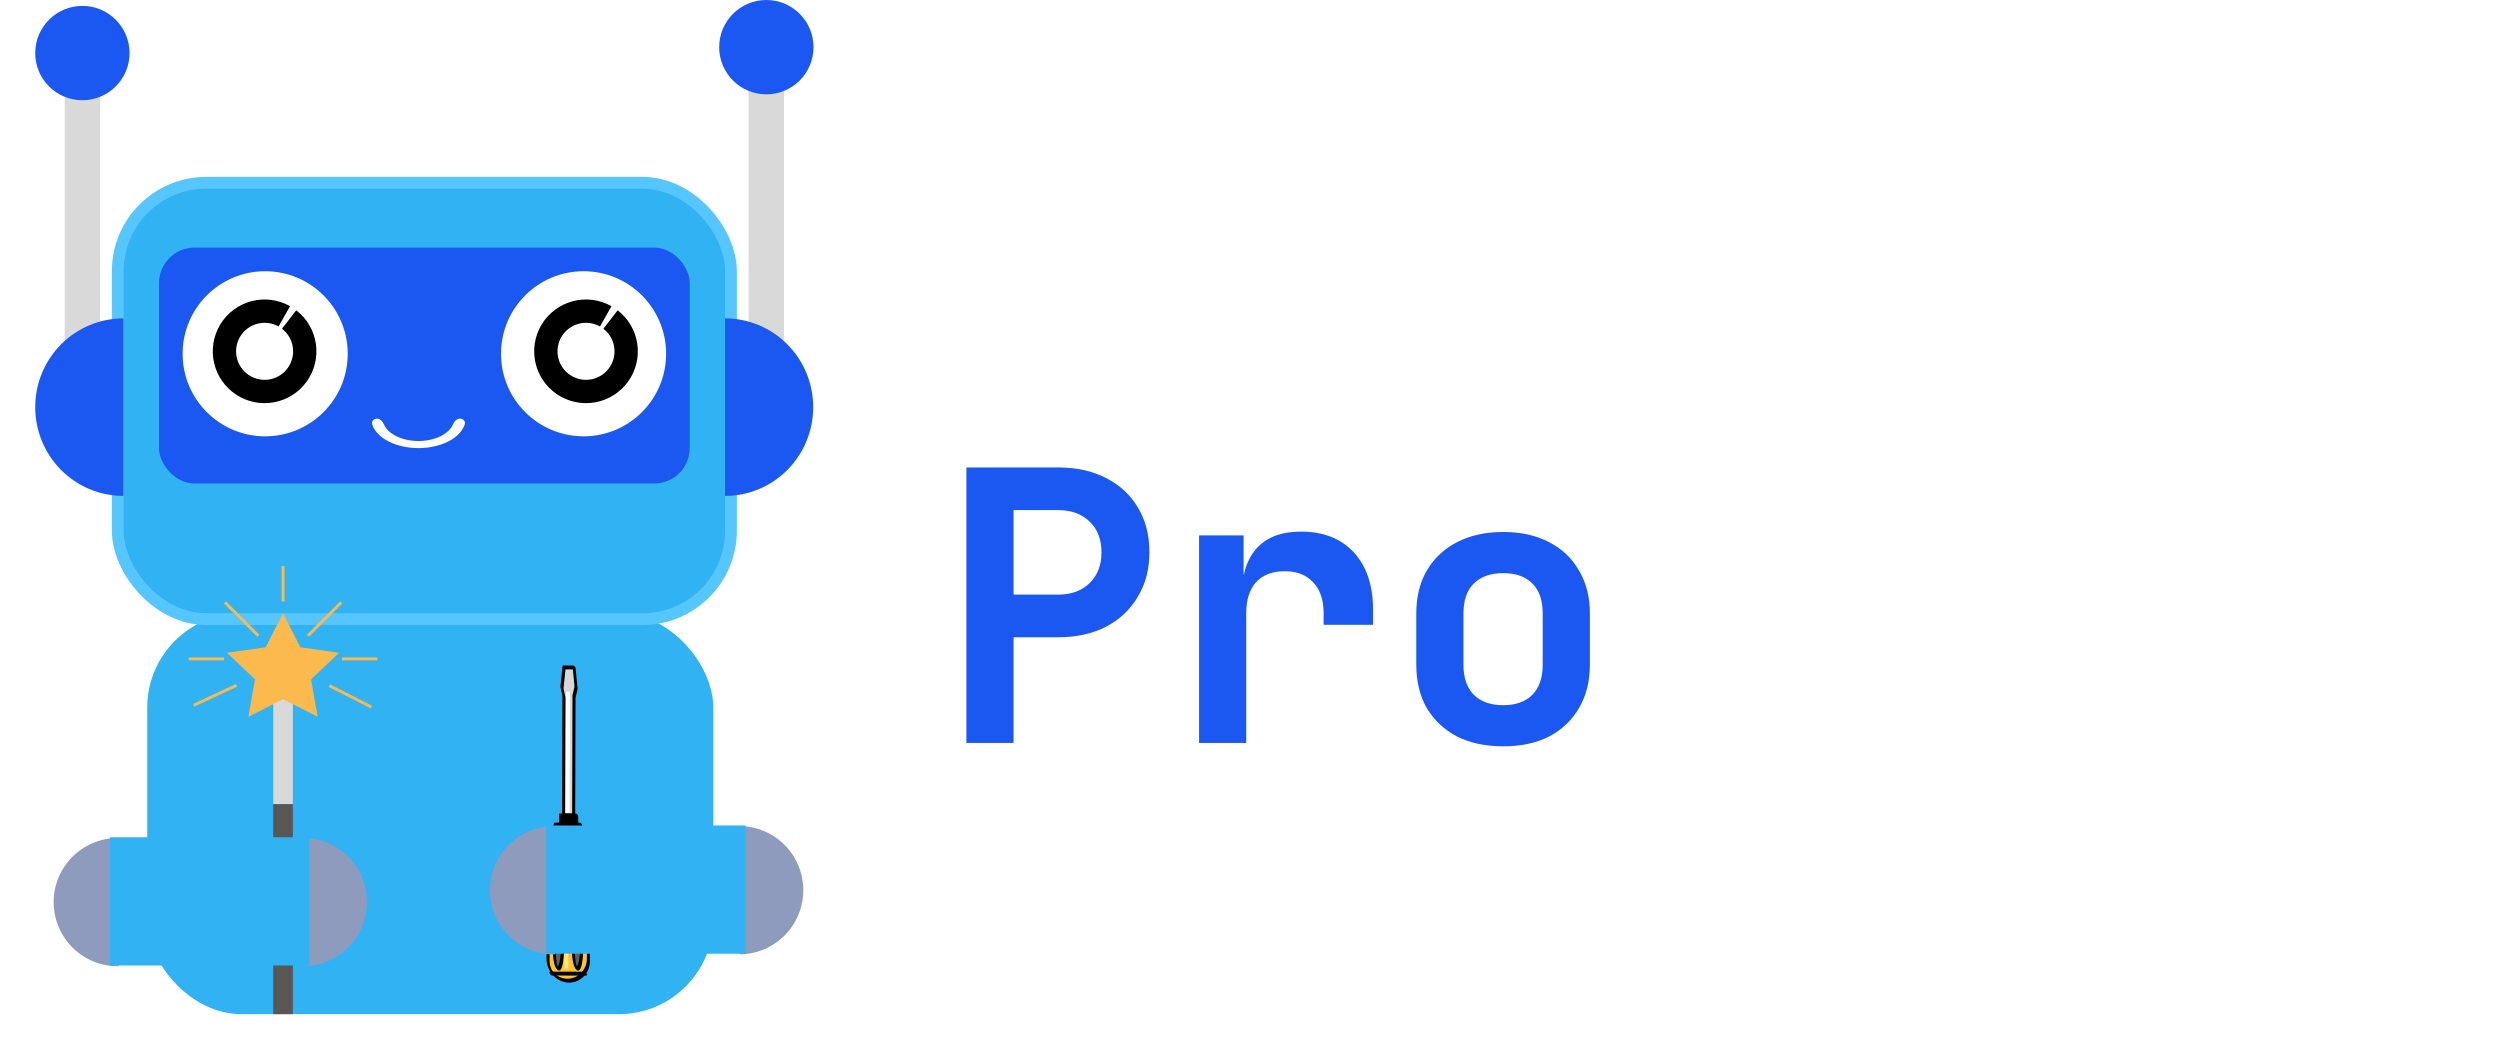 <svg width="212" height="90" viewBox="0 0 212 90" fill="none" xmlns="http://www.w3.org/2000/svg">
<rect x="12.486" y="52" width="48" height="34" rx="8" fill="#31B2F3"/>
<rect x="5.486" y="7" width="3" height="24" rx="1.5" fill="#D9D9D9"/>
<rect x="63.486" y="6" width="3" height="24" rx="1.5" fill="#D9D9D9"/>
<rect x="9.986" y="15.5" width="52" height="37" rx="7.5" fill="#31B2F3" stroke="#55C6FF"/>
<rect x="13.486" y="21" width="45" height="20" rx="3" fill="#1B57F1"/>
<circle cx="22.486" cy="30" r="7" fill="white"/>
<path d="M24.596 25.964C23.605 25.405 22.435 25.252 21.333 25.538C20.231 25.824 19.283 26.527 18.689 27.498C18.095 28.469 17.901 29.633 18.147 30.744C18.393 31.855 19.062 32.828 20.011 33.456C20.96 34.085 22.116 34.321 23.235 34.114C24.355 33.908 25.351 33.275 26.013 32.349C26.675 31.423 26.952 30.276 26.785 29.15C26.619 28.023 26.022 27.006 25.12 26.311L23.914 27.877C24.41 28.259 24.738 28.819 24.83 29.439C24.921 30.058 24.769 30.689 24.405 31.199C24.04 31.708 23.492 32.056 22.877 32.17C22.261 32.284 21.625 32.154 21.102 31.808C20.58 31.462 20.213 30.927 20.077 30.316C19.941 29.704 20.048 29.064 20.375 28.53C20.702 27.996 21.224 27.609 21.83 27.452C22.436 27.294 23.08 27.378 23.625 27.686L24.596 25.964Z" fill="black"/>
<circle cx="49.486" cy="30" r="7" fill="white"/>
<path d="M51.852 25.964C50.861 25.405 49.691 25.252 48.589 25.538C47.487 25.824 46.539 26.527 45.945 27.498C45.35 28.469 45.156 29.633 45.403 30.744C45.649 31.855 46.317 32.828 47.266 33.456C48.215 34.085 49.371 34.321 50.491 34.114C51.611 33.908 52.606 33.275 53.268 32.349C53.931 31.423 54.208 30.276 54.041 29.15C53.875 28.023 53.278 27.006 52.376 26.311L51.169 27.877C51.666 28.259 51.994 28.819 52.086 29.439C52.177 30.058 52.025 30.689 51.66 31.199C51.296 31.708 50.748 32.056 50.132 32.17C49.516 32.284 48.88 32.154 48.358 31.808C47.836 31.462 47.468 30.927 47.333 30.316C47.197 29.704 47.304 29.064 47.631 28.53C47.958 27.996 48.479 27.609 49.086 27.452C49.692 27.294 50.336 27.378 50.881 27.686L51.852 25.964Z" fill="black"/>
<path d="M39.003 35.5C39.27 35.5 39.492 35.721 39.413 35.975C39.262 36.462 38.882 36.913 38.314 37.268C37.564 37.737 36.547 38 35.486 38C34.425 38 33.407 37.737 32.657 37.268C32.089 36.913 31.709 36.462 31.559 35.975C31.48 35.721 31.702 35.5 31.968 35.5C32.235 35.5 32.445 35.724 32.546 35.97C32.68 36.297 32.952 36.599 33.34 36.841C33.909 37.197 34.681 37.397 35.486 37.397C36.29 37.397 37.062 37.197 37.631 36.841C38.019 36.599 38.291 36.297 38.425 35.97C38.526 35.724 38.736 35.5 39.003 35.5Z" fill="white"/>
<path d="M61.486 42.053C63.468 42.053 65.369 41.26 66.77 39.849C68.172 38.437 68.959 36.523 68.959 34.527C68.959 32.531 68.172 30.616 66.77 29.204C65.369 27.793 63.468 27 61.486 27L61.486 34.527V42.053Z" fill="#1B57F1"/>
<path d="M10.459 27C8.477 27 6.576 27.793 5.175 29.204C3.773 30.616 2.986 32.531 2.986 34.527C2.986 36.523 3.773 38.437 5.175 39.849C6.576 41.26 8.477 42.053 10.459 42.053L10.459 34.527V27Z" fill="#1B57F1"/>
<path d="M10.986 4.5C10.986 6.709 9.195 8.5 6.986 8.5C4.776 8.5 2.986 6.709 2.986 4.5C2.986 2.291 4.776 0.5 6.986 0.5C9.195 0.5 10.986 2.291 10.986 4.5Z" fill="#1B57F1"/>
<path d="M68.986 4C68.986 6.209 67.195 8 64.986 8C62.776 8 60.986 6.209 60.986 4C60.986 1.791 62.776 0 64.986 0C67.195 0 68.986 1.791 68.986 4Z" fill="#1B57F1"/>
<path d="M81.95 63V39.64H89.726C91.283 39.64 92.638 39.939 93.79 40.536C94.963 41.133 95.87 41.976 96.51 43.064C97.15 44.131 97.47 45.389 97.47 46.84C97.47 48.269 97.139 49.528 96.478 50.616C95.838 51.704 94.942 52.547 93.79 53.144C92.638 53.741 91.283 54.04 89.726 54.04H85.95V63H81.95ZM85.95 50.424H89.726C90.835 50.424 91.72 50.104 92.382 49.464C93.064 48.803 93.406 47.928 93.406 46.84C93.406 45.731 93.064 44.856 92.382 44.216C91.72 43.576 90.835 43.256 89.726 43.256H85.95V50.424ZM101.681 63V45.4H105.457V48.76H106.449L105.265 50.808C105.265 48.909 105.692 47.48 106.545 46.52C107.398 45.56 108.657 45.08 110.321 45.08C112.22 45.08 113.713 45.667 114.801 46.84C115.889 48.013 116.433 49.635 116.433 51.704V52.984H112.241V51.992C112.241 50.861 111.942 49.987 111.345 49.368C110.769 48.749 109.969 48.44 108.945 48.44C107.9 48.44 107.089 48.749 106.513 49.368C105.958 49.987 105.681 50.861 105.681 51.992V63H101.681ZM127.461 63.288C125.967 63.288 124.666 63.011 123.557 62.456C122.469 61.88 121.615 61.08 120.997 60.056C120.399 59.011 120.101 57.784 120.101 56.376V52.024C120.101 50.616 120.399 49.4 120.997 48.376C121.615 47.331 122.469 46.531 123.557 45.976C124.666 45.4 125.967 45.112 127.461 45.112C128.975 45.112 130.277 45.4 131.365 45.976C132.453 46.531 133.295 47.331 133.893 48.376C134.511 49.4 134.821 50.605 134.821 51.992V56.376C134.821 57.784 134.511 59.011 133.893 60.056C133.295 61.08 132.453 61.88 131.365 62.456C130.277 63.011 128.975 63.288 127.461 63.288ZM127.461 59.8C128.527 59.8 129.349 59.512 129.925 58.936C130.522 58.339 130.821 57.485 130.821 56.376V52.024C130.821 50.893 130.522 50.04 129.925 49.464C129.349 48.888 128.527 48.6 127.461 48.6C126.415 48.6 125.594 48.888 124.997 49.464C124.399 50.04 124.101 50.893 124.101 52.024V56.376C124.101 57.485 124.399 58.339 124.997 58.936C125.594 59.512 126.415 59.8 127.461 59.8Z" fill="#1B57F1"/>
<path d="M139.512 63V39.64H146.68C148.941 39.64 150.733 40.184 152.056 41.272C153.379 42.339 154.04 43.8 154.04 45.656C154.04 46.701 153.805 47.608 153.336 48.376C152.867 49.144 152.227 49.741 151.416 50.168C150.627 50.595 149.709 50.808 148.664 50.808V50.68C149.795 50.659 150.797 50.872 151.672 51.32C152.568 51.747 153.272 52.387 153.784 53.24C154.317 54.093 154.584 55.128 154.584 56.344C154.584 57.688 154.275 58.861 153.656 59.864C153.037 60.867 152.163 61.645 151.032 62.2C149.923 62.733 148.589 63 147.032 63H139.512ZM143.416 59.672H146.776C147.949 59.672 148.867 59.363 149.528 58.744C150.211 58.104 150.552 57.24 150.552 56.152C150.552 55.064 150.211 54.189 149.528 53.528C148.867 52.845 147.949 52.504 146.776 52.504H143.416V59.672ZM143.416 49.272H146.616C147.683 49.272 148.515 48.995 149.112 48.44C149.731 47.864 150.04 47.085 150.04 46.104C150.04 45.123 149.731 44.355 149.112 43.8C148.515 43.245 147.683 42.968 146.616 42.968H143.416V49.272ZM165.836 63.288C164.342 63.288 163.041 63.011 161.932 62.456C160.844 61.88 159.99 61.08 159.372 60.056C158.774 59.011 158.476 57.784 158.476 56.376V52.024C158.476 50.616 158.774 49.4 159.372 48.376C159.99 47.331 160.844 46.531 161.932 45.976C163.041 45.4 164.342 45.112 165.836 45.112C167.35 45.112 168.652 45.4 169.74 45.976C170.828 46.531 171.67 47.331 172.268 48.376C172.886 49.4 173.196 50.605 173.196 51.992V56.376C173.196 57.784 172.886 59.011 172.268 60.056C171.67 61.08 170.828 61.88 169.74 62.456C168.652 63.011 167.35 63.288 165.836 63.288ZM165.836 59.8C166.902 59.8 167.724 59.512 168.3 58.936C168.897 58.339 169.196 57.485 169.196 56.376V52.024C169.196 50.893 168.897 50.04 168.3 49.464C167.724 48.888 166.902 48.6 165.836 48.6C164.79 48.6 163.969 48.888 163.372 49.464C162.774 50.04 162.476 50.893 162.476 52.024V56.376C162.476 57.485 162.774 58.339 163.372 58.936C163.969 59.512 164.79 59.8 165.836 59.8ZM186.943 63C185.258 63 183.935 62.531 182.975 61.592C182.036 60.653 181.567 59.363 181.567 57.72V49.016H176.799V45.4H181.567V40.44H185.599V45.4H192.351V49.016H185.599V57.72C185.599 58.829 186.143 59.384 187.231 59.384H192.031V63H186.943Z" fill="white"/>
<g filter="url(#filter0_d_160_38)">
<rect x="23.167" y="54.476" width="1.667" height="9.714" fill="#D9D9D9"/>
<rect x="23.167" y="64.191" width="1.667" height="17.809" fill="#5A5656"/>
<path d="M24 48L25.47 50.892L28.755 51.356L26.378 53.608L26.939 56.787L24 55.286L21.061 56.787L21.622 53.608L19.245 51.356L22.53 50.892L24 48Z" fill="#FBB94E"/>
<line x1="26.112" y1="49.912" x2="28.94" y2="47.083" stroke="#FBB94E" stroke-width="0.25"/>
<line x1="29" y1="51.875" x2="32" y2="51.875" stroke="#FBB94E" stroke-width="0.25"/>
<line x1="24.005" y1="47" x2="24.005" y2="44" stroke="#FBB94E" stroke-width="0.25"/>
<line x1="16" y1="51.875" x2="19" y2="51.875" stroke="#FBB94E" stroke-width="0.25"/>
<line x1="21.912" y1="49.917" x2="19.083" y2="47.088" stroke="#FBB94E" stroke-width="0.25"/>
<line x1="31.491" y1="55.958" x2="27.927" y2="54.142" stroke="#FBB94E" stroke-width="0.25"/>
<line x1="20.053" y1="54.113" x2="16.428" y2="55.804" stroke="#FBB94E" stroke-width="0.25"/>
</g>
<g filter="url(#filter1_d_160_38)">
<path d="M25.736 77.927C27.178 77.913 28.555 77.326 29.565 76.297C30.575 75.267 31.134 73.879 31.12 72.437C31.106 70.995 30.519 69.618 29.49 68.608C28.46 67.598 27.072 67.039 25.63 67.053L25.683 72.49L25.736 77.927Z" fill="#8E9BBD"/>
<path d="M9.922 67.063C8.48 67.08 7.104 67.669 6.097 68.7C5.089 69.732 4.532 71.121 4.549 72.563C4.566 74.005 5.154 75.381 6.186 76.389C7.217 77.397 8.607 77.954 10.049 77.937L9.986 72.5L9.922 67.063Z" fill="#8E9BBD"/>
<rect x="9.319" y="67" width="16.916" height="10.874" fill="#31B2F3"/>
</g>
<g clip-path="url(#clip0_160_38)" filter="url(#filter2_d_160_38)">
<path fill-rule="evenodd" clip-rule="evenodd" d="M47.829 52.599L48.684 52.601L48.849 54.314L48.677 55.073L48.648 65.156L47.793 65.153L47.822 55.07L47.653 54.31L47.829 52.599Z" fill="#D7D7D7"/>
<path d="M47.756 52.433L48.611 52.436L48.608 52.436L48.624 52.437L48.64 52.441L48.657 52.449L48.674 52.459L48.692 52.471L48.709 52.486L48.726 52.504L48.742 52.523L48.758 52.543L48.771 52.565L48.783 52.587L48.793 52.61L48.802 52.632L48.808 52.654L48.811 52.675L48.812 52.694L48.812 52.712L48.812 52.679L48.978 54.392L48.971 54.448L48.976 54.433L48.806 55.181L48.777 65.25L48.765 65.297L48.757 65.307L48.746 65.315L48.721 65.321L47.866 65.319L47.867 65.319L47.853 65.318L47.837 65.313L47.82 65.306L47.802 65.296L47.785 65.283L47.767 65.268L47.75 65.251L47.734 65.232L47.719 65.211L47.705 65.189L47.693 65.167L47.683 65.145L47.675 65.122L47.669 65.101L47.665 65.08L47.664 65.06L47.665 65.042L47.669 65.027L47.664 65.059L47.692 54.995L47.529 54.257L47.526 54.191L47.531 54.176L47.525 54.203L47.7 52.492L47.715 52.452L47.724 52.443L47.735 52.437L47.756 52.433L48.611 52.436L48.756 52.766L47.951 52.764L47.784 54.393L47.946 55.124L47.949 55.184L47.951 55.164L47.923 64.989L48.519 64.99L48.547 54.979L48.55 54.954L48.719 54.213L48.579 52.766L47.901 52.764L47.756 52.433Z" fill="black"/>
<path fill-rule="evenodd" clip-rule="evenodd" d="M48.217 66.35C49.155 66.353 49.924 67.145 49.922 68.105L49.895 77.415C49.893 78.375 49.119 79.163 48.181 79.161C47.243 79.158 46.474 78.366 46.476 77.405L46.503 68.096C46.505 67.136 47.28 66.348 48.218 66.35" fill="#FFC425"/>
<path d="M48.148 66.185L48.321 66.195L48.33 66.195L48.498 66.223L48.509 66.224L48.672 66.269L48.683 66.272L48.839 66.332L48.853 66.337L49.002 66.412L49.017 66.421L49.158 66.509L49.175 66.521L49.306 66.623L49.28 66.606L49.326 66.639L49.448 66.753L49.424 66.734L49.469 66.775L49.579 66.9L49.565 66.886L49.582 66.904L49.6 66.926L49.698 67.062L49.702 67.067L49.717 67.088L49.718 67.091L49.803 67.236L49.822 67.272L49.831 67.295L49.82 67.266L49.891 67.419L49.913 67.48L49.903 67.448L49.96 67.608L49.975 67.678L49.968 67.634L50.01 67.802L50.015 67.823L50.04 67.996L50.042 68.014L50.051 68.192L50.051 68.199L50.024 77.509L50.024 77.516L50.015 77.693L50.014 77.705L49.987 77.878L49.985 77.888L49.942 78.054L49.94 78.062L49.881 78.222L49.879 78.229L49.806 78.381L49.803 78.387L49.717 78.531L49.714 78.535L49.615 78.67L49.612 78.674L49.501 78.798L49.497 78.801L49.375 78.914L49.372 78.917L49.24 79.018L49.236 79.02L49.095 79.108L49.091 79.11L48.941 79.184L48.937 79.186L48.78 79.245L48.775 79.246L48.612 79.289L48.606 79.29L48.437 79.317L48.431 79.317L48.257 79.326L48.25 79.326L48.076 79.316L48.068 79.315L47.899 79.288L47.889 79.286L47.726 79.242L47.715 79.238L47.558 79.179L47.545 79.173L47.397 79.099L47.381 79.09L47.24 79.002L47.223 78.989L47.091 78.888L47.117 78.905L47.072 78.871L46.95 78.757L46.974 78.777L46.929 78.736L46.819 78.611L46.832 78.625L46.816 78.607L46.798 78.584L46.7 78.449L46.696 78.444L46.682 78.422L46.68 78.42L46.594 78.275L46.576 78.239L46.567 78.216L46.578 78.245L46.507 78.092L46.485 78.031L46.494 78.063L46.437 77.902L46.423 77.833L46.429 77.877L46.387 77.709L46.383 77.688L46.358 77.515L46.356 77.497L46.347 77.319L46.347 77.311L46.373 68.002L46.374 67.995L46.383 67.817L46.384 67.805L46.411 67.633L46.413 67.623L46.456 67.457L46.458 67.449L46.516 67.288L46.519 67.282L46.592 67.129L46.594 67.124L46.681 66.98L46.684 66.975L46.783 66.841L46.786 66.837L46.897 66.713L46.901 66.71L47.023 66.597L47.026 66.594L47.158 66.493L47.162 66.49L47.303 66.402L47.307 66.401L47.456 66.326L47.461 66.325L47.618 66.266L47.623 66.264L47.786 66.222L47.792 66.22L47.961 66.194L47.967 66.193L48.141 66.185L48.294 66.515L48.122 66.523L47.96 66.548L47.801 66.59L47.65 66.647L47.504 66.719L47.367 66.805L47.238 66.902L47.12 67.013L47.012 67.133L46.916 67.263L46.832 67.403L46.762 67.549L46.706 67.703L46.666 67.862L46.64 68.024L46.632 68.193L46.605 77.496L46.613 77.661L46.636 77.814L46.672 77.958L46.719 78.091L46.777 78.215L46.845 78.329L46.923 78.437L47.012 78.538L47.113 78.632L47.226 78.719L47.35 78.797L47.485 78.864L47.63 78.92L47.782 78.96L47.942 78.986L48.108 78.995L48.275 78.987L48.438 78.962L48.596 78.92L48.749 78.863L48.894 78.792L49.031 78.706L49.16 78.609L49.278 78.499L49.386 78.377L49.482 78.248L49.566 78.108L49.636 77.961L49.691 77.807L49.732 77.649L49.757 77.486L49.766 77.318L49.792 68.015L49.785 67.85L49.762 67.696L49.726 67.552L49.678 67.419L49.62 67.295L49.553 67.181L49.475 67.074L49.386 66.973L49.285 66.879L49.172 66.792L49.047 66.714L48.913 66.646L48.768 66.591L48.615 66.55L48.456 66.525L48.286 66.515L48.148 66.185Z" fill="black"/>
<path fill-rule="evenodd" clip-rule="evenodd" d="M47.541 65.16L48.908 65.164L48.906 65.933L47.538 65.929" fill="black"/>
<path d="M47.464 64.987L48.831 64.991L48.829 64.992L48.844 64.992L48.86 64.997L48.877 65.004L48.895 65.014L48.913 65.026L48.93 65.042L48.947 65.059L48.963 65.078L48.978 65.098L48.992 65.121L49.004 65.142L49.014 65.165L49.023 65.187L49.029 65.21L49.032 65.23L49.033 65.249L49.032 65.267L49.029 65.283L49.033 65.25L49.031 66.019L49.019 66.067L49.011 66.077L49.001 66.084L48.975 66.091L47.607 66.086L47.609 66.086L47.594 66.085L47.578 66.081L47.561 66.074L47.544 66.064L47.526 66.051L47.509 66.036L47.492 66.018L47.476 65.999L47.46 65.979L47.447 65.957L47.435 65.935L47.424 65.912L47.416 65.89L47.41 65.868L47.407 65.848L47.405 65.828L47.407 65.81L47.41 65.795L47.405 65.827L47.408 65.058L47.419 65.011L47.427 65L47.437 64.993L47.464 64.987L48.831 64.991L48.977 65.322L47.665 65.318L47.664 65.757L48.773 65.759L48.774 65.321L47.609 65.317L47.464 64.987Z" fill="black"/>
<path fill-rule="evenodd" clip-rule="evenodd" d="M47.107 65.919L49.244 65.926L49.413 66.695L46.934 66.688L47.107 65.919Z" fill="#AAAAAA"/>
<path d="M47.035 65.754L49.171 65.761L49.169 65.761L49.184 65.762L49.2 65.766L49.217 65.774L49.235 65.783L49.252 65.796L49.27 65.811L49.287 65.828L49.303 65.847L49.318 65.868L49.332 65.89L49.344 65.912L49.354 65.934L49.362 65.957L49.368 65.979L49.372 66L49.373 66.019L49.368 65.98L49.537 66.749L49.539 66.814L49.534 66.829L49.527 66.841L49.518 66.85L49.507 66.856L49.486 66.86L47.007 66.853L47.009 66.853L46.994 66.852L46.978 66.848L46.96 66.84L46.943 66.831L46.925 66.818L46.908 66.803L46.891 66.786L46.875 66.767L46.86 66.746L46.846 66.724L46.834 66.702L46.824 66.68L46.816 66.657L46.81 66.635L46.806 66.614L46.805 66.595L46.806 66.577L46.809 66.561L46.816 66.548L46.807 66.569L46.981 65.801L46.997 65.769L47.007 65.761L47.035 65.754L49.171 65.761L49.317 66.091L47.223 66.085L47.124 66.524L49.264 66.53L49.168 66.091L47.18 66.085L47.035 65.754Z" fill="black"/>
<path fill-rule="evenodd" clip-rule="evenodd" d="M47.37 67.543C47.564 67.544 47.721 68.335 47.719 69.295L47.698 76.384C47.696 77.344 47.534 78.134 47.34 78.133C47.146 78.133 46.989 77.342 46.992 76.382L47.012 69.292C47.015 68.332 47.177 67.543 47.371 67.544" fill="#5F6062"/>
<path d="M47.318 67.381L47.354 67.39L47.343 67.388L47.359 67.391L47.412 67.421L47.447 67.447L47.42 67.43L47.438 67.441L47.456 67.454L47.473 67.47L47.502 67.504L47.536 67.547L47.534 67.545L47.549 67.566L47.563 67.588L47.575 67.609L47.568 67.597L47.601 67.656L47.622 67.704L47.629 67.726L47.616 67.689L47.647 67.764L47.666 67.831L47.655 67.785L47.684 67.873L47.688 67.888L47.715 67.989L47.718 68L47.742 68.113L47.744 68.121L47.767 68.246L47.768 68.252L47.788 68.387L47.789 68.393L47.806 68.537L47.807 68.542L47.821 68.695L47.822 68.701L47.842 69.028L47.842 69.035L47.847 69.385L47.848 69.389L47.828 76.478L47.827 76.481L47.819 76.832L47.819 76.837L47.797 77.165L47.797 77.169L47.782 77.322L47.782 77.325L47.763 77.469L47.763 77.472L47.742 77.607L47.742 77.61L47.718 77.734L47.718 77.738L47.692 77.851L47.691 77.855L47.663 77.956L47.662 77.961L47.633 78.049L47.631 78.054L47.6 78.128L47.597 78.134L47.565 78.193L47.559 78.201L47.526 78.244L47.517 78.253L47.481 78.279L47.464 78.288L47.428 78.297L47.423 78.298L47.392 78.296L47.357 78.287L47.368 78.289L47.352 78.285L47.299 78.257L47.264 78.229L47.29 78.247L47.273 78.236L47.255 78.222L47.238 78.206L47.208 78.173L47.175 78.129L47.176 78.132L47.161 78.111L47.148 78.089L47.136 78.067L47.142 78.079L47.11 78.02L47.089 77.973L47.082 77.951L47.094 77.987L47.063 77.913L47.045 77.846L47.056 77.892L47.027 77.803L47.023 77.789L46.995 77.687L46.993 77.677L46.968 77.563L46.966 77.555L46.944 77.431L46.943 77.424L46.923 77.29L46.922 77.284L46.905 77.14L46.904 77.135L46.89 76.982L46.889 76.977L46.87 76.649L46.87 76.642L46.863 76.291L46.863 76.288L46.883 69.199L46.883 69.196L46.891 68.845L46.891 68.839L46.913 68.511L46.914 68.508L46.929 68.355L46.929 68.352L46.947 68.208L46.948 68.205L46.969 68.07L46.969 68.067L46.992 67.942L46.993 67.939L47.019 67.825L47.019 67.822L47.047 67.721L47.048 67.716L47.078 67.628L47.08 67.623L47.111 67.549L47.114 67.543L47.146 67.484L47.151 67.476L47.185 67.433L47.194 67.424L47.229 67.397L47.247 67.389L47.283 67.38L47.458 67.707L47.432 67.713L47.41 67.73L47.382 67.765L47.354 67.817L47.326 67.885L47.298 67.969L47.271 68.065L47.246 68.175L47.224 68.296L47.203 68.428L47.186 68.57L47.171 68.719L47.149 69.041L47.141 69.388L47.121 76.474L47.127 76.821L47.147 77.142L47.16 77.29L47.178 77.429L47.197 77.558L47.218 77.676L47.241 77.78L47.264 77.868L47.287 77.938L47.307 77.985L47.315 78.002L47.305 77.988L47.28 77.969L47.269 77.966L47.279 77.963L47.301 77.947L47.328 77.912L47.356 77.859L47.385 77.792L47.413 77.708L47.439 77.611L47.464 77.502L47.487 77.381L47.507 77.249L47.525 77.108L47.54 76.958L47.561 76.635L47.57 76.289L47.59 69.202L47.583 68.856L47.564 68.534L47.55 68.387L47.533 68.248L47.514 68.118L47.493 68.001L47.47 67.897L47.447 67.808L47.423 67.738L47.404 67.691L47.395 67.675L47.406 67.689L47.431 67.708L47.422 67.705L47.318 67.381Z" fill="black"/>
<path fill-rule="evenodd" clip-rule="evenodd" d="M48.994 67.548C49.188 67.548 49.345 68.339 49.342 69.299L49.323 76.388C49.32 77.349 49.158 78.138 48.964 78.138C48.771 78.138 48.613 77.347 48.616 76.387L48.636 69.297C48.64 68.337 48.801 67.547 48.994 67.548" fill="#5F6062"/>
<path d="M48.942 67.385L48.978 67.394L48.967 67.392L48.983 67.395L49.036 67.425L49.071 67.452L49.044 67.434L49.062 67.445L49.08 67.46L49.097 67.475L49.126 67.508L49.16 67.552L49.158 67.55L49.173 67.57L49.187 67.592L49.199 67.614L49.193 67.602L49.225 67.661L49.246 67.709L49.253 67.731L49.241 67.694L49.271 67.769L49.289 67.835L49.279 67.79L49.308 67.878L49.312 67.893L49.339 67.994L49.342 68.004L49.367 68.117L49.368 68.126L49.391 68.25L49.391 68.257L49.412 68.392L49.413 68.397L49.43 68.542L49.43 68.546L49.445 68.699L49.445 68.705L49.465 69.033L49.465 69.039L49.472 69.39L49.471 69.393L49.452 76.482L49.452 76.486L49.444 76.836L49.443 76.842L49.422 77.169L49.421 77.174L49.406 77.326L49.406 77.33L49.388 77.474L49.387 77.477L49.366 77.612L49.366 77.614L49.342 77.739L49.341 77.742L49.316 77.856L49.315 77.859L49.288 77.961L49.286 77.965L49.257 78.053L49.255 78.058L49.224 78.132L49.221 78.139L49.188 78.198L49.184 78.206L49.149 78.248L49.141 78.257L49.106 78.284L49.088 78.293L49.052 78.302L49.047 78.303L49.017 78.3L48.981 78.291L48.992 78.294L48.976 78.29L48.923 78.261L48.888 78.234L48.914 78.252L48.897 78.24L48.879 78.227L48.862 78.211L48.832 78.177L48.799 78.134L48.8 78.136L48.785 78.115L48.772 78.094L48.76 78.072L48.766 78.084L48.734 78.025L48.713 77.978L48.706 77.955L48.718 77.992L48.687 77.917L48.669 77.851L48.68 77.896L48.651 77.808L48.646 77.793L48.62 77.692L48.617 77.682L48.592 77.568L48.59 77.56L48.568 77.436L48.567 77.429L48.547 77.294L48.546 77.289L48.529 77.144L48.528 77.14L48.514 76.987L48.513 76.981L48.493 76.653L48.493 76.647L48.487 76.296L48.487 76.293L48.507 69.204L48.507 69.2L48.515 68.85L48.516 68.844L48.537 68.517L48.538 68.512L48.553 68.36L48.553 68.357L48.571 68.213L48.572 68.209L48.593 68.074L48.593 68.071L48.616 67.947L48.617 67.944L48.642 67.83L48.644 67.826L48.671 67.725L48.673 67.721L48.702 67.633L48.704 67.628L48.735 67.553L48.738 67.547L48.771 67.488L48.776 67.481L48.809 67.437L48.819 67.428L48.853 67.401L48.871 67.393L48.907 67.385L49.082 67.712L49.056 67.718L49.034 67.735L49.006 67.769L48.978 67.821L48.949 67.89L48.921 67.973L48.895 68.07L48.87 68.179L48.848 68.301L48.828 68.432L48.809 68.574L48.794 68.723L48.773 69.046L48.765 69.392L48.745 76.479L48.751 76.825L48.771 77.147L48.785 77.294L48.801 77.434L48.821 77.563L48.842 77.681L48.865 77.784L48.888 77.873L48.911 77.943L48.931 77.99L48.94 78.007L48.929 77.993L48.904 77.974L48.892 77.971L48.903 77.968L48.925 77.951L48.952 77.916L48.981 77.864L49.009 77.796L49.037 77.713L49.064 77.616L49.088 77.506L49.111 77.385L49.131 77.253L49.149 77.112L49.164 76.963L49.185 76.64L49.194 76.293L49.214 69.207L49.208 68.861L49.188 68.539L49.174 68.391L49.157 68.252L49.138 68.123L49.117 68.005L49.094 67.901L49.071 67.813L49.048 67.742L49.028 67.696L49.019 67.679L49.03 67.693L49.054 67.713L49.047 67.71L48.942 67.385Z" fill="black"/>
<path d="M49.714 78.516L49.727 78.537L49.738 78.558L49.747 78.58L49.755 78.601L49.76 78.622L49.763 78.642L49.765 78.66L49.764 78.677L49.76 78.692L49.755 78.705L49.747 78.716L49.738 78.724L49.727 78.729L49.714 78.732L49.7 78.732L49.685 78.729L49.669 78.723L49.652 78.714L49.635 78.703L49.618 78.69L49.602 78.674L49.586 78.657L49.571 78.638L49.557 78.618L49.544 78.597L49.533 78.576L49.524 78.554L49.516 78.533L49.511 78.512L49.508 78.492L49.506 78.474L49.508 78.457L49.511 78.442L49.516 78.428L49.523 78.418L49.533 78.41L49.544 78.405L49.557 78.402L49.571 78.402L49.586 78.405L49.602 78.411L49.619 78.42L49.636 78.43L49.652 78.444L49.669 78.46L49.685 78.477L49.7 78.496L49.714 78.516M46.808 78.507L46.821 78.528L46.832 78.55L46.841 78.571L46.849 78.593L46.854 78.614L46.857 78.634L46.858 78.652L46.857 78.669L46.854 78.684L46.849 78.697L46.841 78.707L46.831 78.715L46.821 78.721L46.808 78.724L46.794 78.723L46.779 78.72L46.763 78.714L46.746 78.706L46.729 78.695L46.712 78.681L46.696 78.666L46.68 78.648L46.664 78.63L46.651 78.609L46.638 78.589L46.627 78.567L46.617 78.546L46.61 78.524L46.605 78.504L46.601 78.483L46.6 78.465L46.601 78.448L46.604 78.433L46.61 78.42L46.617 78.409L46.627 78.401L46.638 78.396L46.651 78.393L46.665 78.394L46.68 78.397L46.696 78.402L46.712 78.411L46.729 78.422L46.746 78.435L46.763 78.451L46.779 78.468L46.794 78.487L46.807 78.507L46.808 78.507ZM46.657 78.394L49.563 78.402L49.709 78.733L46.802 78.724L46.657 78.394Z" fill="black"/>
<path fill-rule="evenodd" clip-rule="evenodd" d="M47.998 54.656L48.339 54.657L48.31 64.906L47.968 64.905" fill="white"/>
<path fill-rule="evenodd" clip-rule="evenodd" d="M47.874 67.894L48.216 67.895L48.187 78.144L47.845 78.144" fill="#FFE384"/>
</g>
<g filter="url(#filter3_d_160_38)">
<path d="M62.736 76.927C64.178 76.913 65.555 76.326 66.565 75.297C67.575 74.267 68.134 72.879 68.12 71.437C68.106 69.995 67.519 68.618 66.49 67.608C65.46 66.598 64.072 66.039 62.63 66.053L62.683 71.49L62.736 76.927Z" fill="#8E9BBD"/>
<path d="M46.922 66.063C45.48 66.08 44.104 66.669 43.096 67.7C42.089 68.732 41.532 70.121 41.549 71.563C41.566 73.005 42.154 74.381 43.186 75.389C44.217 76.397 45.607 76.954 47.049 76.937L46.986 71.5L46.922 66.063Z" fill="#8E9BBD"/>
<path d="M46.319 66H63.234V76.874H46.319V66Z" fill="#31B2F3"/>
</g>
<defs>
<filter id="filter0_d_160_38" x="12" y="44" width="24" height="46" filterUnits="userSpaceOnUse" color-interpolation-filters="sRGB">
<feFlood flood-opacity="0" result="BackgroundImageFix"/>
<feColorMatrix in="SourceAlpha" type="matrix" values="0 0 0 0 0 0 0 0 0 0 0 0 0 0 0 0 0 0 127 0" result="hardAlpha"/>
<feOffset dy="4"/>
<feGaussianBlur stdDeviation="2"/>
<feComposite in2="hardAlpha" operator="out"/>
<feColorMatrix type="matrix" values="0 0 0 0 0 0 0 0 0 0 0 0 0 0 0 0 0 0 0.2 0"/>
<feBlend mode="normal" in2="BackgroundImageFix" result="effect1_dropShadow_160_38"/>
<feBlend mode="normal" in="SourceGraphic" in2="effect1_dropShadow_160_38" result="shape"/>
</filter>
<filter id="filter1_d_160_38" x="0.548" y="67" width="34.572" height="18.937" filterUnits="userSpaceOnUse" color-interpolation-filters="sRGB">
<feFlood flood-opacity="0" result="BackgroundImageFix"/>
<feColorMatrix in="SourceAlpha" type="matrix" values="0 0 0 0 0 0 0 0 0 0 0 0 0 0 0 0 0 0 127 0" result="hardAlpha"/>
<feOffset dy="4"/>
<feGaussianBlur stdDeviation="2"/>
<feComposite in2="hardAlpha" operator="out"/>
<feColorMatrix type="matrix" values="0 0 0 0 0 0 0 0 0 0 0 0 0 0 0 0 0 0 0.25 0"/>
<feBlend mode="normal" in2="BackgroundImageFix" result="effect1_dropShadow_160_38"/>
<feBlend mode="normal" in="SourceGraphic" in2="effect1_dropShadow_160_38" result="shape"/>
</filter>
<filter id="filter2_d_160_38" x="31" y="52" width="34.027" height="36.102" filterUnits="userSpaceOnUse" color-interpolation-filters="sRGB">
<feFlood flood-opacity="0" result="BackgroundImageFix"/>
<feColorMatrix in="SourceAlpha" type="matrix" values="0 0 0 0 0 0 0 0 0 0 0 0 0 0 0 0 0 0 127 0" result="hardAlpha"/>
<feOffset dy="4"/>
<feGaussianBlur stdDeviation="2"/>
<feComposite in2="hardAlpha" operator="out"/>
<feColorMatrix type="matrix" values="0 0 0 0 0 0 0 0 0 0 0 0 0 0 0 0 0 0 0.25 0"/>
<feBlend mode="normal" in2="BackgroundImageFix" result="effect1_dropShadow_160_38"/>
<feBlend mode="normal" in="SourceGraphic" in2="effect1_dropShadow_160_38" result="shape"/>
</filter>
<filter id="filter3_d_160_38" x="37.548" y="66" width="34.572" height="18.937" filterUnits="userSpaceOnUse" color-interpolation-filters="sRGB">
<feFlood flood-opacity="0" result="BackgroundImageFix"/>
<feColorMatrix in="SourceAlpha" type="matrix" values="0 0 0 0 0 0 0 0 0 0 0 0 0 0 0 0 0 0 127 0" result="hardAlpha"/>
<feOffset dy="4"/>
<feGaussianBlur stdDeviation="2"/>
<feComposite in2="hardAlpha" operator="out"/>
<feColorMatrix type="matrix" values="0 0 0 0 0 0 0 0 0 0 0 0 0 0 0 0 0 0 0.25 0"/>
<feBlend mode="normal" in2="BackgroundImageFix" result="effect1_dropShadow_160_38"/>
<feBlend mode="normal" in="SourceGraphic" in2="effect1_dropShadow_160_38" result="shape"/>
</filter>
<clipPath id="clip0_160_38">
<rect width="16" height="23.116" fill="white" transform="translate(35 60.738) rotate(-33.1)"/>
</clipPath>
</defs>
</svg>
